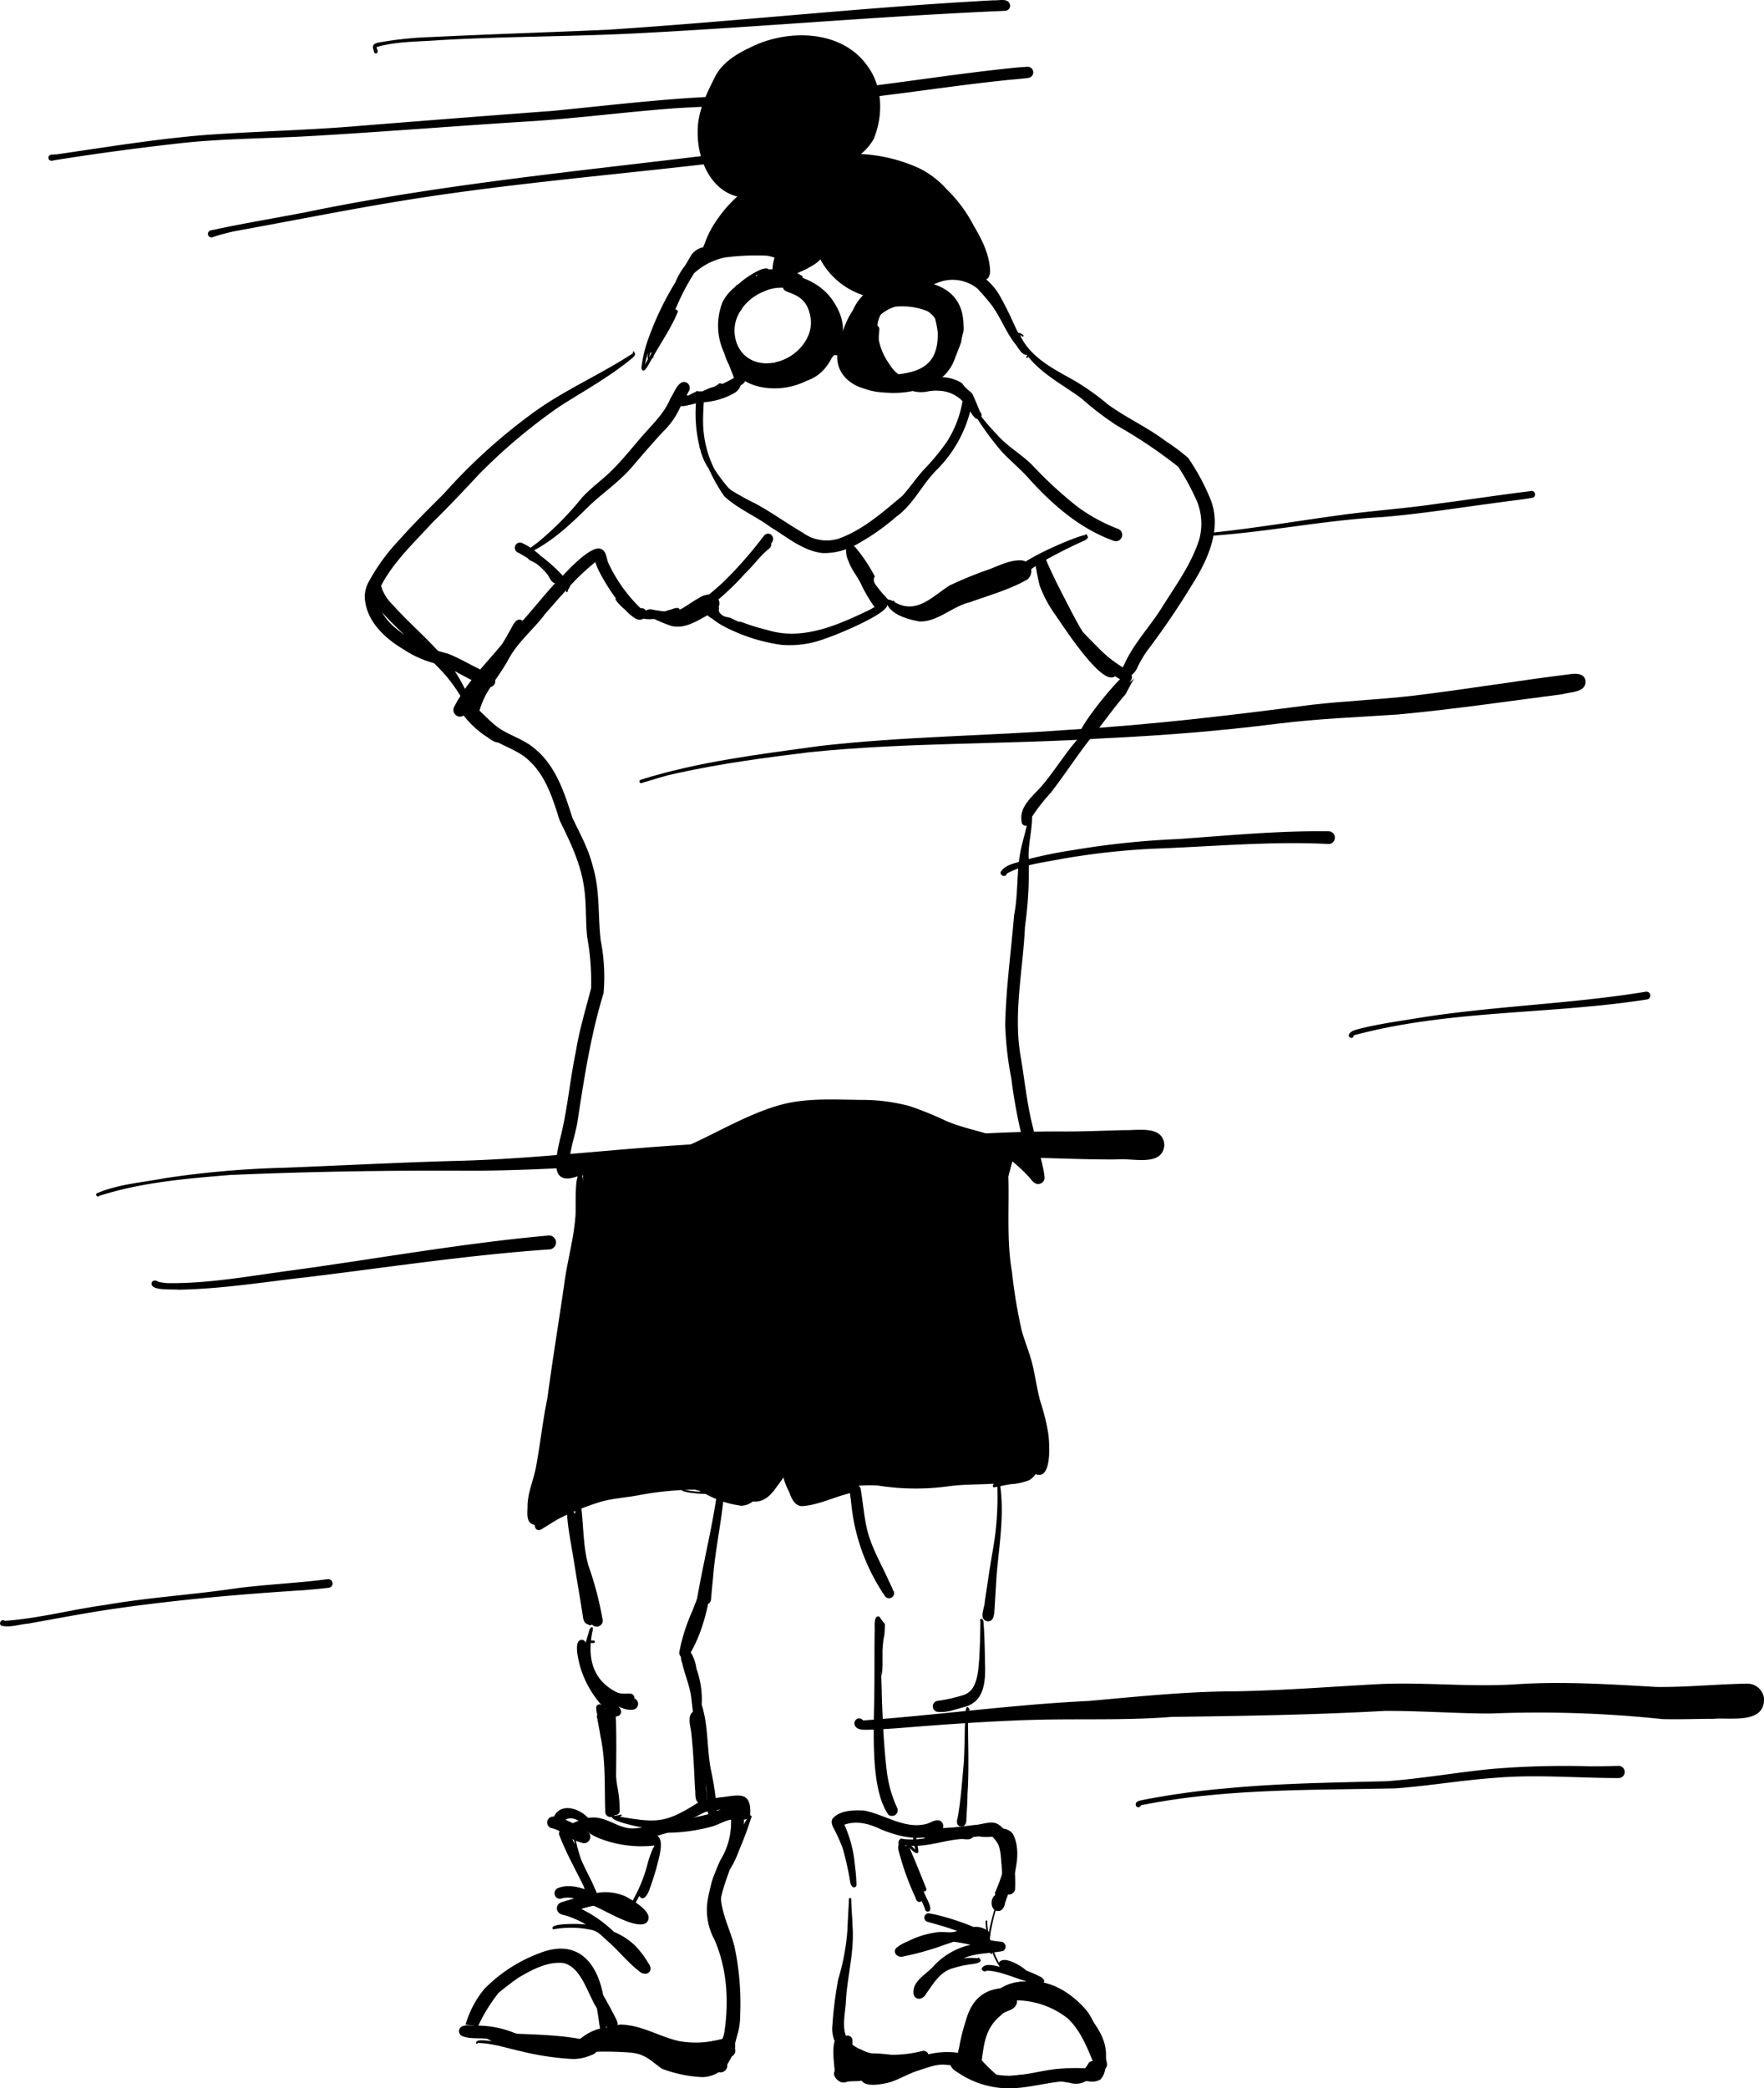 <svg xmlns="http://www.w3.org/2000/svg" viewBox="0 0 347.61 411.5"><g id="Layer_2" data-name="Layer 2"><g id="Layer_group" data-name="Layer group"><g id="Vector_layer" data-name="Vector layer"><path d="M196.93,290.24h0Z"/><path d="M197,290.23Z"/><path d="M197,290.23h0Z"/><path d="M125,334.49c.14,1.64-3.14,1.28-4.12.91.52.62,1.58,1.06,1.52,2a1,1,0,0,1-1.11.81.83.83,0,0,1-.21-.06h0a11.28,11.28,0,0,1-1.81-1.39,19.88,19.88,0,0,1-5-8.54c-.27-1.08-1.41-5.35.55-5.09a.79.79,0,0,1,.59.74c0-1.05.91-.5,1.59-.62a.23.23,0,0,1,.23.25c-.07.47-.88.13-1.23.23-.16,4.25,2.21,10,7.13,10C123.85,333.72,124.86,333.5,125,334.49Z"/><path d="M139.15,352.67a5.18,5.18,0,0,1,.06,1.89,1,1,0,0,1-1.26.81,1.17,1.17,0,0,1-.37-.19c-.74-.56-.48-1.86-.62-2.71-.11-2.22-.21-4.44-.36-6.66-.1-1.45-.22-2.87-.37-4.32s-1-3.63.68-4.41c0-.71.44-.71.49,0a1.05,1.05,0,0,1,.82.88c.37,2.89.51,5.81.68,8.72C139,348.67,139.07,350.67,139.15,352.67Z"/><path d="M119.28,357.18c-.2-5,.13-10-.94-15-.23-1.38-.48-2.71-.75-4.05.7-1.47,1.43,3.53,1.58,3.94a39.52,39.52,0,0,1,.07-5.22,1,1,0,0,1,1-.74c1.41.1,1,2,1.14,2.94.15,5.09,0,10.18,0,15.28-.17,1.1.54,3.22-.79,3.68A1.06,1.06,0,0,1,119.28,357.18Z"/><path d="M114.93,363.18a12,12,0,0,1-3.76-1.68,5,5,0,0,0-2.35-1.23,1.16,1.16,0,0,1,.33-2.3c1.5-3.1,5.74-1.41,7.23.87.37.59,1.09,1.32.82,2.07-.54.64-1.37-.87-1.83-1.16-1-.85-2.61-2-3.94-1.17v0a23.73,23.73,0,0,1,4.64,2.61A1.24,1.24,0,0,1,114.93,363.18Z"/><path d="M129.33,360.47c-.8.11-9.68-1.51-8.67-2.64a.27.27,0,0,1,.27-.08,4.54,4.54,0,0,0,1.28-.15.16.16,0,0,1,.29.09c0,.22-.29.24-.46.27,7.26,1.21,9,1.37,15.33-2.64,1.31-.9,2.94-.92,4.46-1.14,3.49-.34,6.27-1.54,6,3.38a1.15,1.15,0,0,1-2.24.15c-.11-.48-.17-1-.28-1.46a49.3,49.3,0,0,0-6.3.79C135.89,358.42,132.92,360.8,129.33,360.47Z"/><path d="M135.93,405c-3.17-.08-6.09-1.41-9-2.53a21.59,21.59,0,0,0-3.64-.93c-1,0-2.45-.52-2.13-1.75a1.16,1.16,0,0,1,1.27-.85c4.09.11,7.61,2.44,11.53,3.28a19.34,19.34,0,0,0,8.39-.46c1.07-2.49,1.06-5.22,1-7.88a42.39,42.39,0,0,0-1.28-10.77c-1.89-5.52-3.81-10.47-.11-15.78a34.08,34.08,0,0,0,3.19-4.82c.33-.49,2.54-6.06,2.95-4.55,0,.08,0,.24-.1.28a60.23,60.23,0,0,1-3.07,7.89c-1.52,2.38-3,5-2.88,7.91.27,3.27,1.82,6.23,2.65,9.37A53.7,53.7,0,0,1,145.86,397a13.5,13.5,0,0,1-1.57,6.43c-.89,1-2.36,1.09-3.59,1.31A36.24,36.24,0,0,1,135.93,405Z"/><path d="M118.8,400.17c-.63-.1-.61-.88-.71-1.38-.13-1-.29-2.07-.48-3.1-1.82-2.79-3-8-6.55-8.88-3.16-.36-6.25,1.33-8.89,2.88-1.35.95-2.66,1.94-3.92,3a31.79,31.79,0,0,0-4.18,6.87l-.56-.38-1.77-.24a19.7,19.7,0,0,1,3.68-7,29.67,29.67,0,0,1,10.85-7.06c7.17-2.86,11.26,1.35,12.58,8.21.84,1.52,1.68,3,2.47,4.58.38.69.74,1.73-.13,2.22a1.29,1.29,0,0,1-1.77-.73c0,.07,0,.13,0,.2a.17.17,0,0,1,0,.25C119.37,399.91,119.13,400.23,118.8,400.17Z"/><path d="M112.41,405.69a54.07,54.07,0,0,1-9.86-1.53c-2.77-.6-5.55-1.57-8.4-1.6,0,.25-.4.18-.33-.06,0-.81,2.54-.32,3.11-.31a6.09,6.09,0,0,1-1.2-.66,1,1,0,0,1,.37-1.82,2.58,2.58,0,0,1,1.46.26,16.29,16.29,0,0,0,4.2.77c5,.19,10.15.34,15,1.54a1.36,1.36,0,0,1,.93,1.77,1.9,1.9,0,0,1-1.21.91,8.51,8.51,0,0,1-4.24.72Zm0-1.81a64.94,64.94,0,0,0-9.26-.65c1.59.27,3.18.51,4.7.62A38.54,38.54,0,0,0,112.36,403.88Z"/><path d="M168,371.81a1.82,1.82,0,0,1-.48-1.1,62.94,62.94,0,0,0-1.42-6.4,31.2,31.2,0,0,0-1.47-3.38c-.37-.8-1.09-1.71-.55-2.6,1.47-1.65,4.13-1.67,6.19-1.57,4.08.77,8,3.74,12.28,2.64.86-.23,1.72-.95,2.62-.66a1.15,1.15,0,0,1,.61,1.5,1.31,1.31,0,0,1-.71.66,19.87,19.87,0,0,1-2.08,1c-3.14.69-6.43-.24-9.35-1.41-2.26-1.1-4.78-1.82-7.25-.94a24.15,24.15,0,0,1,1.93,6.7c.19,1.7.43,3.4.45,5.11A.49.49,0,0,1,168,371.81Z"/><path d="M196.36,376.51c-1.18-.28-1.24-2.41-.33-3a33.34,33.34,0,0,0,2-5.95c.19-1.43,1-5.8-1.33-5.59-.64-.21-4.84.47-4-.78.41-.31,1-.22,1.38-.62a.16.16,0,0,1,.25.14c1.71-.28,4-1,5.25.63,1.65,3.1.66,7.17-.32,10.28-.4,1.15-.86,2.24-1.21,3.39C197.93,375.88,197.35,376.78,196.36,376.51Z"/><path d="M173.56,407.33c-4.29-.14-9.65-2.78-9.57-7.67a79.87,79.87,0,0,1,1.18-9.63,44.46,44.46,0,0,0,1.83-9.88c.06-2,.23-3.95.28-5.93,0-.3.48-.3.47,0,0,1.72.21,3.44.24,5.17.44,5.25-1.14,10.33-1.33,15.55-.39,3.8-1.24,7.28,3.12,8.95,1.79,1,3.91,1,5.91,1a24.14,24.14,0,0,0,6.09-.76,1,1,0,0,1,.41,2,27.27,27.27,0,0,0-2.6.86C177.66,407.63,175.56,407.29,173.56,407.33Z"/><path d="M215.87,407.42c-1.43-3.41-2.73-7.14-5.49-9.72a16.62,16.62,0,0,0-11.67-3.48,29.61,29.61,0,0,0-6.21,11.24c.17.25-.17.64-.44.47-1.11-1.89,3.2-9.64,4.52-11.46-2.56.37-3.42,3.09-4.07,5.24s-1,4.17-1.41,6.23a1.23,1.23,0,0,1-2,.12c-.76-.89-.12-2.13,0-3.15a41.37,41.37,0,0,1,1.23-4.78c1.23-4.36,3.79-6.45,8.36-6.43.75-1.09,2-1.21,3.25-1.23,4.82-.62,9.28,2.23,12.27,5.8,2,2.72,2.55,6.12,3.58,9.26a3,3,0,0,1,.36,1.42A1.26,1.26,0,0,1,215.87,407.42Z"/><path d="M210.74,410.4a54.19,54.19,0,0,0-12.4-.62c-1,0-2.06.2-3.1.21a.51.51,0,0,1-.5-.3,1.25,1.25,0,0,1,0-.43.16.16,0,0,1,.31,0c-.25.72,1,.16,1.39.19,1.84-.29,3.76-.56,5.6-.68,2.33-.18,4.61-.22,6.93-.19,2.59,0,4.14.59,5.57-2.11a1,1,0,0,1,1.72.86C215.33,409.63,213.23,411.15,210.74,410.4Z"/><path d="M180.08,393.16c-.61-2.67,2.42-4.07,3.89-5.74a14,14,0,0,1,7.28-4.2,31.43,31.43,0,0,0-3.33-.61l-2.09.71a54.34,54.34,0,0,1-7.89,2.2c-1,.29-2.07-.68-1.38-1.63a7.32,7.32,0,0,1,2.18-1.28,17.52,17.52,0,0,1,6.1-1.88c1.27-.16,2.56.29,3.76-.25-1.93-.71-3.93-1.26-5.91-1.82A.86.86,0,0,1,183,377l1.53.3a50.12,50.12,0,0,1,7.35,2.41c1.31-.27,4.37.92,2.81,2.49a15.45,15.45,0,0,0,2.7.41,1,1,0,0,1,.28,1.83c-2.57.48-5.41.38-7.77,1.42a14.86,14.86,0,0,1,2.75,0,.19.19,0,0,1,.35,0s0,.09.08.1c.7.83-1.17,1-1.68,1.09a18.19,18.19,0,0,0-3.53.76c-2.61.64-3.95,3.08-5.42,5.12C182,393.84,180.65,394.33,180.08,393.16Z"/><path d="M126,388.46c-2.14-1.65-3.85-3.78-5.84-5.6-1.22-1-2.16-2.35-3.72-2.61a19.37,19.37,0,0,0-7.43-.08c-1.26-1.32,5.82-1.1,6.47-.94a18.38,18.38,0,0,0-3.56-1.64c-.6-.25-1.34-.22-1.81-.7a1.22,1.22,0,0,1,.38-2c.87-.31,1.77-.53,2.65-.82a5.88,5.88,0,0,0-1.91-.12c-.44.07-.88.32-1.33.11a1.11,1.11,0,0,1,0-2c2.44-1,5.11.05,7.39,1a9.93,9.93,0,0,1,5.9.58c1.43.78,6.16,3.38,4.13,5.28-2.07,1.33-8.09-2.52-10.35-3.4l-.37.07c-.69.16-1.38.34-2.06.55a25.46,25.46,0,0,1,6.45,4.53,13.65,13.65,0,0,1,4.14,2.68,18.36,18.36,0,0,1,2.66,3.53,1.74,1.74,0,0,1,.41,1.14C128,389.17,126.67,389.09,126,388.46Z"/><path d="M194.09,327.41c.15,3.66.07,8-4.27,9-1.69.45-3.47,1.18-5.24.87a1.1,1.1,0,0,1,.14-2.13,30.24,30.24,0,0,0,5-1.11,3.42,3.42,0,0,0,1.93-1.38c1.07-1.69,1.14-3.81,1.31-5.72.14-2.53.23-5.06.23-7.59-.17-.1,0-.37.13-.35.65-.09.45,1.26.57,1.68C194,322.94,194.08,325.18,194.09,327.41Z"/><path d="M187.07,336.15c-.28-.1-1.21-.36-1-.76a.18.18,0,0,1,.26,0,1.94,1.94,0,0,0,.61.34l.26.07A.2.2,0,0,1,187.07,336.15Z"/><path d="M175.08,357.59c-3.32-4.65-2.91-14.77-2.86-20.46.15-5.15.07-10.29.13-15.43.08-1-.16-2.07.26-2.95a.58.58,0,0,1,.67-.21,8.3,8.3,0,0,0,.5.71l.08.11v0c.17.23.35.45.53.67,0,.58-.05,1.15-.08,1.72s-.14.83-.2,1.25c-.1.71-.16,1.42-.21,2.13,0,.35,0,.69,0,1s0,.92,0,1.37v-.09c0,.15,0,.29,0,.44,0,.81-.08,1.63-.11,2.44-.06-.35-.12-.7-.17-1.06.05,1.35.1,2.69.14,4v.11l0,.61c.18,5.07.4,10.15,1,15.16a24.42,24.42,0,0,0,2,7.06,1.11,1.11,0,0,1-1,1.65A1,1,0,0,1,175.08,357.59Z"/><path d="M189.35,359.92c-.88-.17-.87-1-.65-1.65.64-3.52.87-7.11,1.2-10.67.18-2.73.17-5.46.26-8.2,0-.49,0-4.33.86-2.59a.23.23,0,0,1-.25.32c-.07,5.49.25,11-.12,16.46,0,1.61-.14,3.23-.22,4.83C190.46,359.13,190.23,360,189.35,359.92Z"/><path d="M140.52,76.12h0Z"/><path d="M140.52,76.13Z"/><path d="M161.47,292.69l0,0Z"/><path d="M161.47,292.69l0,0Z"/><path d="M154,278.42h0v0Z"/><path d="M154,278.19s0,0,0,.06S154,278.21,154,278.19Z"/><path d="M115.92,320.09c-.82-.16-1-1-1.08-1.73-.16-1-.32-2.06-.49-3.09-.45-2.66-.88-5.32-1.32-8-.44-2.87-1.07-5.73-1.27-8.63a.82.82,0,0,1,1.61-.22c0-.6,0-1.22,0-1.82a52.57,52.57,0,0,1-5.8,3.39,3.71,3.71,0,0,1-2.41.43c-1.58-.44-1.2-2.35-1.21-3.61,0-2.7,1.32-5.48,1.73-8.06.81-4.43,1.28-8.9,2.2-13.32,1-7.55,2.26-15.09,3.34-22.64.58-4.32,1.81-8.55,2.15-12.9.19-1-.17-6.33.48-8.12-5.72,2.1-4.28-3.74-3.51-7.25,1.48-5.68,1.93-11.58,3.14-17.33.67-4.23,1.94-8.32,3-12.46a48,48,0,0,0-.76-10c-.35-3.14-.15-6.32-.57-9.46-.61-4.91-2.7-9.2-4.85-13.57-1.33-4.18-2.64-8.59-5.89-11.68-1.73-1.75-4.08-2.58-6.22-3.7-1-.06-1.86-.92-2.72-1.43A19.11,19.11,0,0,1,91.37,141a2.27,2.27,0,0,1-.65.22,1.33,1.33,0,0,1-1.25-1.89,25.14,25.14,0,0,1,1.27-2.2,35.18,35.18,0,0,0-2.87-4c-.75-.84-1.53-1.65-2.33-2.45a20.35,20.35,0,0,1-6-2.71c-3.78-2.24-7.45-5.66-7.66-10.33a6.37,6.37,0,0,1,1-3.38,37.6,37.6,0,0,1,5.49-7.54c2.89-3.27,6-6.35,9.08-9.42a111,111,0,0,1,17-15.52c6.31-4.75,13.72-7.86,20.3-12.18h0c0-.07-.07-.11-.07-.19a.16.16,0,0,1,.31-.05,1,1,0,0,1,.08.23c.24.31-.23.75-.44.94-4.44,3.69-9.52,6.47-14.36,9.56A110.94,110.94,0,0,0,94.47,93.37c-3,3.22-6.07,6.49-9.24,9.58-3.59,3.94-7.66,7.71-10.14,12.48a3.79,3.79,0,0,1,.21.65,8.55,8.55,0,0,0,2,3c2.85,3.2,6.1,6,9,9.17q.9.28,1.83.51c2.27.84,4.33,2.12,6.51,3.16,1.39-1.64,2.84-3.23,4.19-4.86.69-1,1.27-2.16,1.88-3.19.47-.85,1.06-2.32,2.26-1.56,1.08-1.1,3.64-4.3,6.42-7.4h0c-.81-.13-1-1-1.44-1.62a12.09,12.09,0,0,0-2.28-2.24c-.31-.18-.62-.34-.94-.5A1.71,1.71,0,0,1,104,110c-.67-.43-1.37-.82-2.06-1.19h0a1,1,0,0,1,1.06-1.75,11.8,11.8,0,0,1,1.55.87c.5-.37,1-.72,1.49-1.11a60.69,60.69,0,0,0,8.58-8.68c1.87-2.09,4.22-3.67,6.18-5.68,2.13-2.15,4-4.54,6-6.81s4.19-4.35,5.33-7.19c.72-1,1.57-3.76,3.14-3.08a1.18,1.18,0,0,1,.54,1.57l-.5.91a.56.56,0,0,0,.3.08l.07,0a10.06,10.06,0,0,1,1.54-.77V77a1.15,1.15,0,0,0,.47.11h.22l.09,0,.08,0,.08,0,.17,0,.08,0h0l.62-.28c.35-.16.71-.31,1.07-.44l.34-.11h0a0,0,0,0,1,0,0h.06a2.24,2.24,0,0,0,.36-.14,3.23,3.23,0,0,0,.44-.27,1,1,0,0,0,.37-.3,1.14,1.14,0,0,1,.68.07,22.81,22.81,0,0,0,2.2-1.13l.08,0c-.28-.92-.68-1.79-1-2.68a.89.89,0,0,1,0-.66,12.6,12.6,0,0,1-1.23-11.68,9.23,9.23,0,0,1,2.51-3,.74.74,0,0,1,.49-.41l.82-.7c.84-.68,4.37-3.17,5.26-2.31.25,0,.49,0,.74,0a9.56,9.56,0,0,1,.39-2.25l0-.07a11.72,11.72,0,0,0-1.5-.37,47.87,47.87,0,0,0-8.23.35,12.9,12.9,0,0,0-6.11,3.12A46.11,46.11,0,0,0,133.08,61a.41.41,0,0,1,.48.47c-1.25,3.08-3.2,5.86-4.82,8.76a.16.16,0,0,1,0,.25l-.16.07c-.38.4-1.43,3-2,2.39a.87.87,0,0,1-.16-.69,25.5,25.5,0,0,1,1.5-5.94,59.56,59.56,0,0,1,5.19-10.72A13.51,13.51,0,0,1,135,52.33c.44-.73.88-1.47,1.31-2.21a4,4,0,0,1,2.3-1.42,1.31,1.31,0,0,1,.18-.5,18.78,18.78,0,0,1,2.58-5,25.35,25.35,0,0,1,3.92-4.48c-5.52-1.36-8-7.82-7.8-13.12.05-3.7,1.72-7.08,3.34-10.32,1.35-2.79,4.15-4.59,6.85-5.84,7.24-3.76,18-3.7,23.13,3.39C174,17,174.1,22.7,172.15,27.44a11.19,11.19,0,0,1-2.49,2.91A31.61,31.61,0,0,1,181,33.09a17.93,17.93,0,0,1,5.48,4.12,28.28,28.28,0,0,1,5.41,7.28c1.62,2.73,3.15,5.74,3.22,9,0,.56-.26,1.4-.78,1.56a12.17,12.17,0,0,1,3,3.81c.11.17.4.7.76,1.42v0c.81,1.53,1.5,3.13,2.24,4.71l.35.65a.2.2,0,0,1,.23-.05,2.56,2.56,0,0,1,.72.45c.17.11,0,.38-.17.26A5.76,5.76,0,0,0,201,66c2,4.42,6.58,6.68,10.62,8.94a49,49,0,0,1,6.71,4.76c3.69,2.68,7.66,4.42,11.27,7.14a41.85,41.85,0,0,1,4.54,3.39,43.85,43.85,0,0,1,4.41,8.18c2.27,5.79-.52,11.87-3.62,16.77a154.61,154.61,0,0,1-8.95,13.16,22.66,22.66,0,0,0-1.82,3.12A3.6,3.6,0,0,1,223,133a.33.33,0,0,1,0,.14.77.77,0,0,1,0,.58,3.79,3.79,0,0,1-.39.78c.3-.26.58-.55.89-.81-.21.36-.42.72-.62,1.08l-.72,1.34c-.11.21-.21.42-.32.64-1.88,2.15-3.57,4.49-5.29,6.73-3.47,4.07-6.25,8.54-9.5,12.75a35.26,35.26,0,0,0-3.67,4.69c0,2.59-.69,5.11-.69,7.68a79.48,79.48,0,0,1-.71,14c-.37,8.31-2.24,16.67-.95,25,.84,4.74,1.27,9.56,2.44,14.23.66,2.8,1.49,5.54,2.08,8.35a12.89,12.89,0,0,1,.3,1.93,1.27,1.27,0,0,1-1.66,1.13c-.64-.23-1-.86-1.44-1.33a31.21,31.21,0,0,0-2.47-2.41l-.78-.65c-.06.24-.13.48-.2.7-.2.76-.4,1.52-.59,2.28.19,6.28-.37,12.6.71,18.82a102.45,102.45,0,0,0,1.92,11.56c.65,2.29,1.59,4.46,2.14,6.78s.88,4.8,1.53,7.16a41.91,41.91,0,0,1,1.6,6.59c.2,1.81.67,8.62-2.3,7.82a1.39,1.39,0,0,1-.21-.11,3.93,3.93,0,0,1-1.29,1.21,11,11,0,0,1-3.4.77c-.8.09-1.55.26-2.3.41.8,5.79-.21,11.65-.71,17.43-.14,2.15-.27,4.32-.39,6.47-.1,1,0,2.86-1.46,2.72-1.82-.41-.46-2.67-.49-3.91.53-3.41,1-6.83,1.61-10.23a60.26,60.26,0,0,0,.86-12.36l-.73.13c-.25-.24-.17-.48.06-.72h-.21c-2.9.18-5.82.09-8.71.49a47.47,47.47,0,0,1-13.93-.14,23.56,23.56,0,0,0-3.85.05h0a.9.9,0,0,1,.43.57c.55,3.06.69,6.21,1.6,9.21.59,1.93,1.49,3.76,2.25,5.64a33.34,33.34,0,0,0,2.71,5.45,1,1,0,0,1-1.73.92,39.42,39.42,0,0,1-6.15-14.69,42,42,0,0,1-.61-4.6c0-.36-.06-.74-.07-1.1-.48.17-1,.28-1.41.41-2.67.81-5.3,2-8.1,2.2h0c-1.24,0-2-1.13-2.54-2.73a13.83,13.83,0,0,1-1.41-4c-.81,2.06-2.39,4.33-4.72,4.58a4.05,4.05,0,0,1-3.2,2.07,2.92,2.92,0,0,1-.7-.09,17,17,0,0,1-3-.72c-.53,5-1.63,10-2,15.05-.14,1.3-.26,2.6-.37,3.9,0,.56-.23,1.27-.91,1.2a1,1,0,0,1-1.13.87,1,1,0,0,1-.85-1.12c.16-1.17.4-2.33.61-3.48.34-1.82.7-3.56,1.07-5.35,0,0,0,0,0-.06.81-3.84,1.6-7.67,2.2-11.53a20.33,20.33,0,0,1-2.1-1c-1.74,0-6.64-.53-3.79-1.12-5.26-.79-10.35,1.5-15.49,2a1.52,1.52,0,0,1-1.22-.4,2.8,2.8,0,0,1-.35.25,1.12,1.12,0,0,1-.6.59c-1.26.36-2.64.26-3.86.83,0,.84.09,1.67.11,2.51-.07,2.62.66,5.17,1,7.75.67,3.25,1,6.63,1.65,9.86.14.64.26,1.24.41,1.87a1,1,0,0,1,.23,1,1,1,0,0,1-1,.74A.82.82,0,0,1,115.92,320.09Zm19.53-26.64-.41.1a11.06,11.06,0,0,0,2.73.36l.38-.08c-.74-.19-1.48-.37-2.23-.52ZM114.9,233a9.59,9.59,0,0,1,0-1.42.3.3,0,0,1-.18.05C114.81,232,114.86,232.49,114.9,233Zm-7.69-111.74c-2.34,3-5.35,5.45-7.09,8.81A43.92,43.92,0,0,1,97.59,134a1.21,1.21,0,0,1-.91,1.38,16.24,16.24,0,0,0-2.2,4.65c1.14,1.06,2.22,2.2,3.45,3.16,2.26,1.68,5.1,2.37,7.27,4.19,4.3,3.41,6,8.76,7.6,13.77,1.47,3.1,3.18,6.12,4,9.5,1.46,4.75,1,9.75,1.57,14.63a37.08,37.08,0,0,1,.57,10.4c-2.56,8.37-3.87,17-5.19,25.67-.52,2.78-1.6,5.51-1.54,8.37A37.89,37.89,0,0,1,122.3,228c4-.64,8-.87,11.92-1.66,6.39-2.7,12.36-6.49,19.05-8.48,5.3-1.57,10.88-1.19,16.34-1.13a36,36,0,0,1,9.69,1.24,69.7,69.7,0,0,1,7.36,3c6,2.46,10.9,2.06,15.82,7.14a101.32,101.32,0,0,1-3.17-15.47,67.45,67.45,0,0,1-1.23-10.69c.15-7.24,1.16-14.43,1.76-21.65.89-4.5.39-9.16,1.49-13.61.32-1.33.7-2.65,1-4a.86.86,0,0,1-.29,0,.75.75,0,0,1-.71-.7c-.63-3.33,2.66-5.38,4.46-7.73,2.31-2.83,4.19-5.89,6.6-8.64-.32-1.58,5.42-8.88,8.32-11.78-.33-.19-.65-.39-1-.6-2.55,2.23-10.57-10.47-12.07-12.54a24.73,24.73,0,0,1-2.76-5.3c-.32-1.27-.58-2.56-.78-3.86a20.84,20.84,0,0,0-1.79,1.29,1.28,1.28,0,0,0-.43-.5,1.52,1.52,0,0,0-1.39-.13,6.66,6.66,0,0,0-.73.31l-.09,0c2.74-2.88,12.87-7,14.21-7.09,0-.26.38-.18.31.07.59.54-.39,1-.83,1.17-1.59.72-3.15,1.48-4.7,2.28-.84.44-1.68.88-2.51,1.34a.64.64,0,0,1,0,.07c1.49,3.53,3.31,6.91,5.06,10.32.7,1.31,1.39,2.64,2.2,3.89,1,1.06,2.06,2.13,3.08,3.14a23.24,23.24,0,0,0,4.77,3.8c.15-.35.36-.69.48-1,1.81-3.81,4.74-6.92,7-10.44,2.74-4.42,5.95-8.7,7.56-13.7a11.82,11.82,0,0,0-.35-7.39,47.08,47.08,0,0,0-3.77-7,96.17,96.17,0,0,0-12-8.07,58,58,0,0,1-7.09-5.41c-3.5-2.58-7.74-4.75-10.46-8.19a.52.52,0,0,1-.25.24.16.16,0,0,1-.14-.24,2.68,2.68,0,0,0,.18-.28l-.08-.1c-1,.12-1.77-1.59-2.34-2.22-1.89-2.44-2.91-5.4-4.74-7.77-.83-1.06-1.72-2.08-2.64-3.06a7.79,7.79,0,0,0-8-1.09L184,56c3.5,1.15,5.82,3.59,5.87,8.09a6.85,6.85,0,0,1,0,1.2q-.13.45-.24.9-.14.63-.24,1.26c-.36,1.08-.84,2.14-1.23,3.21a8.59,8.59,0,0,1-2.47,3.66,8.11,8.11,0,0,1,3,.7,8.51,8.51,0,0,1,.89.5.83.83,0,0,1,.08.12,6.42,6.42,0,0,0,.63.75c.21.21.44.4.67.6s.43.4.67.59l0,.06,0,0c.06.16.13.31.2.47l.22.48s0,0,0,0a0,0,0,0,0,0,0c.15.32.29.65.44,1s.32.81.49,1.22a3.4,3.4,0,0,0,.42.71,1.36,1.36,0,0,1,0,.6,44,44,0,0,0,3.11,3.56c2,2.29,4.72,3.79,6.87,5.93a80.52,80.52,0,0,0,8.94,8.24,33.76,33.76,0,0,0,8.07,4.39,1.25,1.25,0,0,1-1,2.3c-6.48-2.34-11.81-6.93-16.37-11.94-1.71-2-3.81-3.68-5.63-5.62a60.39,60.39,0,0,1-4.79-6.44l-.31-.06a5,5,0,0,1-1.1-1.44,25.08,25.08,0,0,1-6.6,11.54c-2.93,2.92-4.62,6.86-8,9.26a45.06,45.06,0,0,1-8.34,5.74,1.89,1.89,0,0,1,.41.39,31.33,31.33,0,0,1,3.62,5.41l.11.21a1.2,1.2,0,0,0-.19.85,2.22,2.22,0,0,0,.52,1c.2.28.42.55.63.82.38.47.76.92,1.18,1.35h0l.05.06s0,0,0,0a5.66,5.66,0,0,0,2.79,1.88,8.5,8.5,0,0,0,1,.16,1.36,1.36,0,0,0,.73.22h0a.85.85,0,0,0,.23,0,2.33,2.33,0,0,1-1.88.27,10.51,10.51,0,0,1-2.6-1.13c.38,1.86-10.84,6.37-12,6.67a19.6,19.6,0,0,1-8.92,1.32,34.65,34.65,0,0,1-11.55-3.78,14.79,14.79,0,0,1-2-1.35,4.18,4.18,0,0,1-1.21-.94c-.61,0-1.23,0-1.85,0H137a.13.13,0,0,1-.15.09,4.49,4.49,0,0,1-1.52-.16c-.61,0-1.23-.1-1.84-.16-2,.6-4,1.43-6.16,1.22l-.52-.09a1.07,1.07,0,0,1-.36.16c-.8.33-2-.54-3.29-1.93a10.3,10.3,0,0,1-1.39-1.33c-.16-.25-.58-.61-.44-.92-2-2.73-3.79-6-4-7.12a43.94,43.94,0,0,0-5,4.69.94.94,0,0,1-.23.5,1.77,1.77,0,0,0-.24.61.16.16,0,0,1-.31,0,.82.82,0,0,1,.07-.31C110.09,117.89,108.67,119.57,107.21,121.21Zm-17.59,11a30.3,30.3,0,0,1,2,3.49c.42-.59.86-1.17,1.31-1.75-1.14-.57-2.25-1.2-3.38-1.78Zm-11.28-8.17c.44.34.88.68,1.33,1-1.51-1.44-3-2.9-4.41-4.46A11.78,11.78,0,0,0,78.34,124.08Zm73,.08c6.86,2.12,13.9-1.06,20-4,.35-.19.7-.37,1-.57a16.28,16.28,0,0,1-1.14-1.7,26.22,26.22,0,0,1-1.49-2.74c-.72-1.57-1.92-2.87-2.48-4.53a4.85,4.85,0,0,1-.5-2.41,12.53,12.53,0,0,1-4.62.76c-3.88-.41-7-3.16-10.23-5.09-2.94-2.19-6.46-3.6-9.15-6.1A31.92,31.92,0,0,1,140,93.07c-.14-.26-.27-.53-.39-.79A11.43,11.43,0,0,1,138,88.6a1.54,1.54,0,0,0-.08-.19c0-.12-.15-.3-.08-.44a27.34,27.34,0,0,1-.7-8.47l-.41.08a21,21,0,0,1-2.15.46.86.86,0,0,1-.38-.07c-.22.41-.43.82-.63,1.24A14.91,14.91,0,0,1,130.72,85c-2.1,2.26-4.1,4.59-6.11,6.93-2.47,2.93-5.67,5.07-8.43,7.68-3.32,3.28-6.79,6.62-10.93,8.83.41.3.8.63,1.18,1a32.82,32.82,0,0,1,4.47,4c3-3.23,6.07-5.89,7.51-5.27,1.11.37,1.08,1.91,1.47,2.77a30.15,30.15,0,0,0,6.35,8.91,1,1,0,0,1,1.18,1.14,10.55,10.55,0,0,0,4-.64.82.82,0,0,1,.37-.13h0c.63-.1,1.27-.55,1.89-.39a.53.53,0,0,1,.3.34c.77,0,1.5.07,1.84.06l.34-.28c2.16-1.62,4.24-3.29,6.23-5.11a80.86,80.86,0,0,0,8.13-9.23c1.06-1.24,2.54.31,1.46,1.47a1.06,1.06,0,0,1-.47,1.07c-1.75,1.42-3.05,3.31-4.68,4.85a52.94,52.94,0,0,1-5.65,5.46c-.24.21-.55.49-.87.72a.91.91,0,0,1,.4.21,5.32,5.32,0,0,1,.67.35l.38-.06a.76.76,0,0,0-.06.18,1.08,1.08,0,0,0,0,.59.77.77,0,0,0,.12.28h0a2.23,2.23,0,0,0,1.58.88l.62.16a5.52,5.52,0,0,0,.54.28l.63.3a1.47,1.47,0,0,0,.65.18.58.58,0,0,0,.19,0A42,42,0,0,0,151.3,124.16Zm-14.52-4.1c.72,0,1.45-.08,2.17-.15a1.13,1.13,0,0,1,.32-.56,1,1,0,0,1-.48-.63C138.13,119.19,137.46,119.62,136.78,120.06Zm10-44.91a1.9,1.9,0,0,1-.86.75,2.79,2.79,0,0,1-1.27,1.55,14.25,14.25,0,0,1-6,1.8c-.09,1.25-.14,2.5-.14,3.75a21.13,21.13,0,0,0,2.24,9.45A36.08,36.08,0,0,0,143.43,96a8.22,8.22,0,0,0,.61.57,53.65,53.65,0,0,0,4.81,2.65c3.22,1.74,6.19,3.91,9.35,5.75a8,8,0,0,0,7.08,1.16c4.75-1.69,8.75-5.26,12.54-8.43,1.44-1.6,2.64-3.38,4.08-5a47.83,47.83,0,0,0,4.57-5.47,21.35,21.35,0,0,0,3.2-8.19A6.8,6.8,0,0,0,185.11,77a8.48,8.48,0,0,0-2.17.11,6.37,6.37,0,0,1-3.1-.06,18.65,18.65,0,0,1-4.32.37c-2.47-.11-5.42-.26-7.12-2.3a11.12,11.12,0,0,1-1.52-5.15,17.48,17.48,0,0,1-2.51,0,15.86,15.86,0,0,1-5.93,4.26,12.33,12.33,0,0,1-9.27.68,9.58,9.58,0,0,1-2.32-1A3.2,3.2,0,0,1,146.78,75.15Zm-11.7,3.12a.71.71,0,0,1,.14-.1l-.07,0Zm38.79-19.68a1.73,1.73,0,0,1-.46.12,6.8,6.8,0,0,0-3,3.54,14.51,14.51,0,0,0-.87,3.55,1.08,1.08,0,0,1,.55.42.82.82,0,0,1-.57,1.26c.54.82.41,1.38-.1,1.76,0,.17,0,.34,0,.51a4.89,4.89,0,0,0,4.77,5,15.3,15.3,0,0,0,5.52-.38,2.56,2.56,0,0,1,.11-.24,1.15,1.15,0,0,1,1.48-.37,7.64,7.64,0,0,0,2.31-1.75c2.51-2.49,3.19-4.52,2.62-8-.29-2.31-1.23-4.82-3.63-5.64a11.13,11.13,0,0,0-8.28-.13h0A1.1,1.1,0,0,1,173.87,58.59ZM127.6,69.8c-.2.67-.37,1.35-.51,2l.6-1.06a1.56,1.56,0,0,1,.16-1.35Zm23-12.39c-3.12,1.21-5.81,4.18-5.86,7.64,0,3.77,2.54,6.57,6.39,6.54a18.57,18.57,0,0,0,8.47-2.47,4.87,4.87,0,0,0,.74-.62,2,2,0,0,1-.46-.82c-.22-1.19.89-1.57,1.89-1.72a7.46,7.46,0,0,0,.25-2.44c-.36-2.49-2.16-4.46-4-6.09a12.35,12.35,0,0,0-4.05-.74A7.92,7.92,0,0,0,150.6,57.41Zm-22.7,13,.51-.89a.61.61,0,0,1-.16-.12A3.37,3.37,0,0,0,127.9,70.41ZM161.65,51.1l-.58.59a17.51,17.51,0,0,1-3.68,2l-.27.16a10.57,10.57,0,0,1,1,.56,1.19,1.19,0,0,0,.17.45,2.25,2.25,0,0,0,.88.67c.23.12.45.24.69.35a3.05,3.05,0,0,0,1.23.42h0c3,2.13,5.31,5.7,5,9.33H167a27.41,27.41,0,0,1,.71-3.46,9.12,9.12,0,0,1,2.38-4,14.88,14.88,0,0,1-8.41-7Zm-15.09,5.22a1.6,1.6,0,0,0-.3.11c-.22.19-.42.4-.62.61a6.44,6.44,0,0,0-2.15,3.4,11.44,11.44,0,0,1,4.5-4.57C147.51,56,147,56.18,146.56,56.32Zm1.15-1.15c.51-.16,1-.32,1.56-.44a.67.67,0,0,1-.06-.12.88.88,0,0,1,0-.48C148.66,54.46,148.18,54.8,147.71,55.17Z"/><path d="M172.83,115.22h0Z"/><path d="M116.58,320a7.61,7.61,0,0,1-.8-2.66,60.31,60.31,0,0,0-1.55-6.87c-1-2.86-1-6-1-9a36.29,36.29,0,0,1,.44-5.53c1-.89.87,1.73,1,2.25.32,3.41.35,7,1.28,10.3a63.62,63.62,0,0,1,2.74,10.35A1.21,1.21,0,0,1,116.58,320Z"/><path d="M122.76,336.62c-7-2.46-9.05-7.66-6.88-14.52.2-.47.19-1.26.72-1.47.22,0,.28.21.22.37s.05.35-.08.45c-1.42,7.06,1.24,11.58,8.3,13.23a1.16,1.16,0,0,1-.14,2.18A4,4,0,0,1,122.76,336.62Z"/><path d="M139.59,357.41c-.56-1.51-.27-3.22-.39-4.81-.6-3.83-1.17-7.4-1.41-11.29,0,.95-.59,1.57-.77.23-.24-2.43-.55-4.86-.84-7.29-.32-2.26-1.28-4.35-1.75-6.57a3.52,3.52,0,0,1,.11-2.81c.66-.71,1.46-.1,1.58.71a8,8,0,0,1,1.1,3.18,17.77,17.77,0,0,1,1.05,7.14c1.33,4.12,1,8.47,1.79,12.68a57,57,0,0,1,1.22,8.51A.91.91,0,0,1,139.59,357.41Z"/><path d="M135.17,326.73a1.08,1.08,0,0,1-1.31-1.18,35.7,35.7,0,0,1,2.47-7.88c.52-1.27,1-2.56,1.52-3.83a1.25,1.25,0,0,1,.52-.71,1,1,0,0,1,1.53,1c-.74,4.32-2,8.77-4.37,12.42a.16.16,0,0,1-.11.28C135.31,326.85,135.21,326.83,135.17,326.73Z"/><path d="M120.44,357c-.71-5.1-1.17-10.24-2-15.34-.2-1.32-.43-2.44-.71-3.69a4.23,4.23,0,0,1-.22-1.72.71.71,0,0,1,1.14-.21c0-.2,0-.48.16-.62s.46.1.27.27c0,1.33.82,2.46,1.09,3.75s.64,2.64,1,3.95c.25.69.51,1.76-.46,2,.45,2.12.59,4.28.9,6.42a24.09,24.09,0,0,1,.5,5.21A.87.87,0,0,1,120.44,357Z"/><path d="M174.52,314.31c-.57-.25-.69-.92-.92-1.43-.61-1.56-1.18-3.14-1.8-4.7-1.65-4.34-3.53-8.61-4.21-13.23,0-.58-.63-2.44.12-2.57a.26.26,0,0,1,.16.48,30.15,30.15,0,0,0,3.82,11.48c1.14,2.42,2.39,4.8,3.49,7.24.22.47.46.93.66,1.41A1,1,0,0,1,174.52,314.31Z"/><path d="M153.16,76.52c-8.34.23-12-5.79-10.53-13.53a10.79,10.79,0,0,1,4.25-7.6c.62-.41,1.68-1.54,2.4-.89.7-.18.88.67.85,1.19a.16.16,0,0,1-.31,0,1.88,1.88,0,0,0,0-.48c-.07-.25-.23-.06-.38,0-.72,1.14-2,1.88-2.44,3.2a6.86,6.86,0,0,0-.73,1.88c0,.78-.57,1.54-1.42,1.23l-.09.2a.83.83,0,0,1-.59.38c-.82,5.4,1.12,11.56,7.43,11.8,2.84.4,5.59-.64,8-2a8.42,8.42,0,0,0,2.91-5.36c1-4,.15-6.14-3.2-8.45a12,12,0,0,0-3.27-1.38,1.24,1.24,0,0,1,.65-2.36c4.26.89,8.8,4.53,8.74,9.17s-1.71,9.88-6.43,11.5A14.43,14.43,0,0,1,153.16,76.52Z"/><path d="M172.14,76.9c-4.78-.4-8.43-4-6.74-8.94.79-3.85,2.35-7.73,5.86-9.84.24-.13.7-.4.85,0a11.89,11.89,0,0,1,7.28-1.89,7.34,7.34,0,0,1,4.81,1.24c1.45,1,2,2.75,2.52,4.36,1.44,2.11.85,4.7.42,7C186.56,76.52,178.41,77.68,172.14,76.9Zm4-3.63a1.09,1.09,0,0,1,.54.52c5.45-.56,8.21-2.47,8.12-8.26a23.24,23.24,0,0,0-.53-2.74,4.43,4.43,0,0,0-1.61-1.52,13.58,13.58,0,0,0-6.25-.84,7.8,7.8,0,0,0-3.09,1.78c-2.76,2.47-3.15,7.58-.26,10.06A23.51,23.51,0,0,0,176.17,73.27Zm-6.54.42a8.81,8.81,0,0,1-2.32-4.89A4.17,4.17,0,0,0,169.63,73.69Z"/><path d="M155.86,74.71a.24.24,0,0,1,0-.35,29.79,29.79,0,0,0,2.58-4.11c-.06-1.23.88-2.3,1.2-3.46a21.57,21.57,0,0,0,1-6,3.54,3.54,0,0,0-2.47-2.25,1,1,0,0,1,.22-1.72c1.42-.48,2.67.67,3.31,1.83,1.52-1,1.61,2.37,1.52,3.24a14.08,14.08,0,0,1,.13,4.2,6.71,6.71,0,0,1-2,3.86c-.72.52-1.93,2.35-2.82,1.43-.7,1.15-1.63,2.15-2.31,3.31A.24.24,0,0,1,155.86,74.71Z"/><path d="M178.43,75.15a5.72,5.72,0,0,1-3.56-1.55c-1.38,1.25-2.94-1.37-3.3-2.5-1.65-2.52-1.2-5.52-.61-8.29a8.69,8.69,0,0,1,1.45-2.92c.29-.41.65-.88,1.2-.89a.88.88,0,0,1,.86,1c-.43,1.42-1.56,2.62-1.56,4.19a.84.84,0,0,1,.37.78,13.65,13.65,0,0,0-.1,2.09,12.41,12.41,0,0,0,2.17,4.81,6.12,6.12,0,0,0,2.27,2.25c.51.27,1.06.45,1.56.73C179.43,75.25,178.65,75.2,178.43,75.15Z"/><path d="M153.68,73.36a2.27,2.27,0,0,1-1-.29,1,1,0,0,1,.48-1.78c3.56-.86,6.89-4.33,6.63-8.14-.63-6.48-6.08-4.75-5.42-6.84a.71.71,0,0,1,.32-1.21,2.58,2.58,0,0,1,1,0,7.67,7.67,0,0,1,2.11.88,8.72,8.72,0,0,1,3.81,1.7,5.63,5.63,0,0,1,1.2,1.38c.42,1-.88,1.71-1.68,1.14A9,9,0,0,1,158.33,71C157.05,72.17,155.57,73.52,153.68,73.36Z"/><path d="M105.74,301.36c-1-.62,0-5.75.61-6.59.43-.19.57.78.65,1.07s-.28.26-.31.06a3,3,0,0,0-.24-.75h0a11.64,11.64,0,0,0-.3,5.34c3.42-2.64,6.85-5.1,10.92-6.57,2.81-1,5.72-1.17,8.6-1.76a61.63,61.63,0,0,1,13.2-1.1,11.61,11.61,0,0,1,5.63,1c.63.31,1.44.43,1.85,1,2.34.58,2.93,1,4.51-1.18a28.19,28.19,0,0,0,2.38-3.71c.24-.8.83-1.69,1.79-1.33,2.31,1-1.54,5.45-2.38,6.69-2.05,2.7-4,2.94-7,1.37-.69.23-1.35-.26-2-.48a7.81,7.81,0,0,0-3.3-.85,65.18,65.18,0,0,0-14.23,1c-2.53.53-5.24.64-7.71,1.34a51.45,51.45,0,0,0-8.2,3.3c-1.08.58-2.2,1.34-3.22,1.94C106.63,301.4,106.17,301.67,105.74,301.36Z"/><path d="M128.72,405.63a1.28,1.28,0,0,1-.12-1.33c-1.45-.47-2.71-1.4-4.12-1.9-2.17-.34-4.6-.79-6.68.1-1.28.51-2.36,2.21-3.85,1.74-1.24-.59-.59-2,.39-2.49a10.09,10.09,0,0,1,4.22-2.12,19.21,19.21,0,0,1,6.92.42,36.08,36.08,0,0,0,7.48,3.06,58.36,58.36,0,0,0,9.57-1.36c1.17-6.55.93-13.39-1.73-19.53a12.23,12.23,0,0,1-1.34-7.87,31.55,31.55,0,0,1,2.49-7.8,14.24,14.24,0,0,0,2.11-8c-1.39.23-2.58,1.07-3.95,1.41a34.5,34.5,0,0,1-8.45,1.17c-2.39.55-4.37,1.66-6.84,1.48-5.89,0-6-5-12.73-1.21l.21.42c0,.08.08.17.13.26.47.26.58.89.84,1.33-.09-.4-.15-.8-.21-1.21a.16.16,0,0,1,.32,0,30.73,30.73,0,0,0,1.06,4c.71,1.8,1.7,3.48,2.48,5.24.28.73.82,1.48.68,2.29a.89.89,0,0,1-1.54.34,17.27,17.27,0,0,1-1.1-2.53c-1.64-3.31-3.46-6.54-4.77-10-.25-1.07,1-1.41,1.7-1.81,1.7-.81,3.51-1.73,5.45-1.59,3,.24,5.18,2.65,8.33,2.06,1.78-.1,3.31-1,5-1.4,2.16-.39,4.4-.15,6.54-.76h-.11a27.68,27.68,0,0,0,2.83-.67c1.81-.64,3.91-2,5.82-1,1.23,1.2.82,3.22.7,4.77a18.33,18.33,0,0,1-2.65,7.27c-1.13,3.28-2.67,7-1.66,10.45a36,36,0,0,1,3.57,15.46c-.17,3.08-.05,6.11-1.08,9,.81,1.22-.31,2.17-1.54,2.15-2.35.4-4.55-.11-6.87.16a1.63,1.63,0,0,1-1.52.38h-2C131.39,405.88,129.73,406.73,128.72,405.63Z"/><path d="M109.27,405.13a29.75,29.75,0,0,1-4.22-1.19c-3-.72-6-1.58-9.06-2.22-1.66-.18-3.45.1-5-.56a1.07,1.07,0,0,1-.46-1.33c.52-1.05,1.94-.65,2.89-.69a19.77,19.77,0,0,1,8,1.46c1.84.58,3.73,1,5.53,1.68a15.21,15.21,0,0,0,2.84.93,25.43,25.43,0,0,0,4.6-1c.6,0,3.54-1.49,3.3-.34-.06.08-.09.26-.22.24a15.36,15.36,0,0,1-4.27,2C111.93,404.55,110.62,405.24,109.27,405.13Z"/><path d="M138.32,409.29a26.39,26.39,0,0,1-7.83-1.63c-1.4-.91-2.58-2.21-4.21-2.75l.1,0a9.19,9.19,0,0,0-2.7-.49h.13a66.9,66.9,0,0,0-10.78.14c0,.41-.72.18-1,.21-2-.31,3.59-1.26,3.9-1.47-.88-1.91,2-2.83,3.42-3.13a11.83,11.83,0,0,1,7.65,1.51c1.76,1.13,3.58,2.1,5.41,3.12a28.91,28.91,0,0,1,8.67.8c.89-1.08,1.05-2.77,2.22-3.57a1.11,1.11,0,0,1,.74-.06c2,.72-.13,3.69-.73,4.86a1.34,1.34,0,0,1-1.67,1.48A6.28,6.28,0,0,1,138.32,409.29Z"/><path d="M198.05,411.48a17.87,17.87,0,0,1-8.81-2.78c-.71-.49-1.64-.9-1.93-1.77l-1.14-.08.17,0c-1.91-.18-3.71.63-5.49,1.18s-3.59,1.67-5.49,2.27c-1.38.36-4.66,1.06-5.56-.31-1,.19-2.07,0-3,.26a1.78,1.78,0,0,1-1.16,0c-.77-.38-1.62-1.25-1.16-2.17-.06-1.37-1.11-7.59,1.49-6.69a9,9,0,0,0-.22-1.57.21.21,0,1,1,.39-.14,6.61,6.61,0,0,1,.43,1.52,1,1,0,0,1,1.41.71c0,1,0,2.06.08,3.09,4.19-1,8.51.17,12.65.49a16.26,16.26,0,0,1,9.92-.65,11.78,11.78,0,0,1,1.2-5,10.61,10.61,0,0,0,1.17-2.14c.92-2.48,2.24-5,4.7-6.22,3.63-2,8.12-.69,11.46,1.3a13,13,0,0,1,4.07,2.86c2.26,2.7,4.81,5.7,4.72,9.42,0,1.58.06,3.55-1.16,4.73a3.28,3.28,0,0,1-2.14.34,22.53,22.53,0,0,0-3.18-.1C206.91,410,202.58,411.68,198.05,411.48Zm1.8-2.53c3-.16,5.9-1.09,8.9-1.31a37.09,37.09,0,0,1,6.41,0c1.17-4.37-1.58-7.88-4.4-10.89-3.2-2.16-7.17-4.58-11.15-3.39,1,.24,1,1.4.37,2.07-.68.85-2,.79-2.69,1.63-3,2.45-3.35,5.29-3.83,8.93a34.85,34.85,0,0,0,2.89,2.81A16.37,16.37,0,0,0,199.85,409Z"/><path d="M204.85,391.7c-.17-.05-.41-.23-.18-.37l-.4-.45c-3.32-.51-6.47-2.44-9.79-2.58-.34.32-1.13.08-1-.46.64-1.21,3-.4,4.1-.14-.36-.17-.87-.44-.76-.91.61-1.14,2.44-.33,3.33.09a11.18,11.18,0,0,1,2.13,1.43,23.81,23.81,0,0,1,2.33,1,2.55,2.55,0,0,1,1.07.77c.3.53-.27,1-.8.91.18.25.59,1-.07.73Z"/><path d="M198.23,388.57c-2.25-.79-4.11-7.73-4-10a.16.16,0,0,1,.16-.16c.28,0,.11.45.16.65,0,1.81,1.95,9.32,4.09,9.2.2,0,.25.29,0,.31A1.62,1.62,0,0,1,198.23,388.57Z"/><path d="M195.29,385c-1.76-1.47.71-8.94,1.4-11a.16.16,0,1,1,.3.08,38.65,38.65,0,0,0-1.82,7c-.11,1.17-.38,2.53.15,3.6C195.64,384.62,195.59,385.07,195.29,385Z"/><path d="M196.55,376.09a.17.17,0,0,1-.13-.2c.58-1.93,1.57-3.8,1.82-5.78-1,.73-1.37,2-1.89,3.09a.16.16,0,0,1-.18.05c-.24-.15,0-.48.06-.69a26.61,26.61,0,0,0,2-6.74c.09-.26-.1-.88.2-.95a.15.15,0,0,1,.16.16,16.8,16.8,0,0,1-1.32,5.7c1.18-1.77,1.65-.8,1,.78-.43,1.48-1,2.94-1.52,4.4A.18.18,0,0,1,196.55,376.09Z"/><path d="M199.32,369.62c-.38-.26-.45-.82-.63-1.23-.77-2.2-1.35-4.54-2.95-6.3-3.28-3.32-11-.2-15.17,0,0,.94.38,1.87.41,2.8-.39,1.17-2.57-1.89-3.19-2.14-.41-.23-.39.43-.33.67a6.22,6.22,0,0,0,.52,1.38.17.17,0,0,1-.08.21.17.17,0,0,1-.21-.08c-.29-.74-1.13-2-.22-2.61a.71.71,0,0,1,.53.06,25,25,0,0,1,2.39,2.09,11,11,0,0,1-.48-2.76.6.6,0,0,1,.24-.34,50,50,0,0,1,11-1.38c6-.11,6.47,5.07,8.35,9.33C199.8,369.37,199.63,369.8,199.32,369.62Z"/><path d="M182.29,376.28s0-.09,0-.13c-.21-.53-.44-1-.67-1.58-.48.49-1.11,0-1.18-.57a53.43,53.43,0,0,1-3.41-9.54,1.83,1.83,0,0,1,1.07-2.08,14.61,14.61,0,0,0,4.33-.19c-2-.22-1.55-2.68.4-2.13,3.11.42,6.26-.11,9.35-.47,1.47-.07,3.11-.9,4.49-.14,2.5,1.64,3.11,4.91,3.17,7.63a34.78,34.78,0,0,1,.19,5.2,1.24,1.24,0,0,1-2.46-.16c0-1.39-.07-2.83-.18-4.21a.19.19,0,0,1,0,.08c0-.25,0-.47-.05-.71v0s0,.05,0,.09c-.14-2.08-.19-4.42-2-5.83-1.21.09-2.4.32-3.61.45-.6.75-1.7.3-2.52.4-3.49.3-6.68,1.62-10.17,1.28h0c1.22,2.79,2.34,5.61,3.48,8.43a.41.41,0,0,1-.49.57c.14.81,2.17,3.77.85,4A.57.57,0,0,1,182.29,376.28Zm-3.68-12.52.09.09a1.8,1.8,0,0,0-.08-.21l-.28-.05-.05.06A.42.42,0,0,1,178.61,363.76Z"/><path d="M124.2,375.27a28.55,28.55,0,0,0,3.46-8.23,22.27,22.27,0,0,1,1.09-3,.32.32,0,0,1,.29-.12v-.08c0-.07,0-.13,0-.2a22.66,22.66,0,0,1-10.48-1.23,11.22,11.22,0,0,1-2.83-1.48,13.57,13.57,0,0,0-4.49-.15c.74,1.73,2.33,3.41,2,5.41,1.18,2.85,2.74,5.58,3.56,8.55.64-.1,1.26-.11,1.9-.16.21,0,.21.3,0,.32-.62,0-1.25.06-1.85.15-.14.06-.32.08-.34-.11-.72-3-2.44-5.7-3.83-8.42-.39-.09-.59-.72-.17-.91-.23-1.75-1.49-3.15-2.16-4.73-.18-1.73,3.55-1.06,4.63-1.07,0-.83.92-1.13,1.57-.81,1.94.7,3.86,1.45,5.84,2h0a.89.89,0,0,1,.49.5,30.79,30.79,0,0,0,5.68,0c2.27-.08,1.68,2.91,1.35,4.36a53,53,0,0,1-1.92,6.42c-.24.81-1.23,2.64-2,1.29a21.14,21.14,0,0,1-1.21,2.07.38.38,0,0,1-.27.08A.35.35,0,0,1,124.2,375.27Z"/><path d="M128.47,366.79c-.22-.05-.24-.57.05-.5a21.42,21.42,0,0,0,.42-6.64.24.24,0,0,1,.23-.23C129.81,359.36,129.28,367.08,128.47,366.79Z"/><path d="M168.46,340a1,1,0,0,1,.71-1.4,1,1,0,0,1,.91.41c14.75-1.07,29.65-3.14,44.41-3.84,9.55-.84,19-1.86,28.65-1.9,9.33-.14,18.63-.88,27.94-1.39s18.45.61,27.67,0,18.48,0,27.7.53c6,.06,11.92-.56,17.88-.66a3.33,3.33,0,0,1,3.28,2.85c.22,5.2-6.57,3.78-10,4.09-3.36,0-6.71.14-10.06.05a231.78,231.78,0,0,0-33.73-1.1c-7,0-14-.55-20.95-.51-14,.77-28,1-42,1.18-9.18.73-18.37.32-27.57.59-8.57.27-16.81.86-25.25,1.54-2.43.19-4.87.36-7.31.4C169.88,340.84,168.87,340.84,168.46,340Z"/><path d="M223.81,355.53c0-.68,1-.74,1.41-.86a153.53,153.53,0,0,1,16.65-2.3c10.38-1,20.91-1.11,31.35-1.39,7-.5,14-1.78,21-2.44a173.58,173.58,0,0,1,19.35-.49c1.8,0,3.59-.05,5.39-.09a1.2,1.2,0,0,1,0,2.4c-8,0-16.1-.73-24.15-.06-6.6.47-13.13,1.58-19.73,2.09-16.77.37-33.73,0-50.25,3.33A.52.52,0,0,1,223.81,355.53Z"/><path d="M19.07,235.14c4.22-1.82,9-2.13,13.52-3A189.32,189.32,0,0,1,56,230.1c10.91-.42,21.81-1,32.73-1.32,19.62-.39,38.89-3.39,58.48-3.7,9.56-.15,19.66.17,29.05-.45,11.4-1,22.21-1.74,33.54-1.67,3.89,0,7.77-.17,11.65-.27,2.8.1,7.7-1,8,2.91-.35,4.39-6.26,2.55-9.21,2.86-6.54.06-13.08-.31-19.61-.39-9-.1-17.9.83-26.86,1.08-13.4.34-26.79-.78-40.19-.2s-26.91,1.7-40.38,1.74c-16-.09-31.95.14-47.91.84-8.61.71-17.53,1.45-25.78,4.13C19.24,236,18.69,235.47,19.07,235.14Z"/><path d="M35.11,254.13c-1.16-.15-5.63.31-5.22-1.4.23-.53.81-.48,1.22-.2a8.56,8.56,0,0,0,2.18.31c8.31.07,16.53-1.52,24.75-2.59,16.72-2.3,33.37-5.31,50.19-6.81a1.38,1.38,0,0,1,.18,2.74c-16,1.1-31.67,3.5-47.56,5.44C52.3,252.57,43.71,254,35.11,254.13Z"/><path d="M126.26,153.64c11.4-3.57,23.35-5,35.14-6.63,16.42-1.9,33.08-2,49.53-3.23,15.94-.95,31.77-2.84,47.59-4.91,6.63-.76,13.22-1,19.83-1.77,10.43-1.24,20.8-3,31.23-4.28,1.15-.16,2.68-.07,2.87,1.37.12,2.29-3,2.14-4.58,2.6-10.81,1.41-21.6,3-32.45,4-7.85.53-15.69.82-23.49,1.79-11.38,1.45-22.82,2.36-34.26,2.89-19.36,1.25-38.85.77-58.15,2.75-8.74,1.07-17.51,2.24-26.12,4.14-2.36.48-4.65,1.24-7,1.95C126.05,154.44,125.81,153.76,126.26,153.64Z"/><path d="M197.3,171.63c1-1.33,2.83-1.52,4.28-2.06a87.34,87.34,0,0,1,9.87-2.06A165,165,0,0,1,232,165.34c10-.69,19.89-1.68,29.9-1.54a1.26,1.26,0,0,1,0,2.51c-11.63-.6-23.22.53-34.8.93a144.77,144.77,0,0,0-17.86,2c-3.62.72-7.59,1.1-10.84,2.89C198.2,173.07,196.75,172.45,197.3,171.63Z"/><path d="M9.55,31.16c-.08-.94,1.16-.64,1.87-.78,9.66-1.4,19.31-3,29-3.78,10.16-.74,20.46-.93,30.56-1.81,12.61-1,25.2-2,37.8-2.93,12.52-1.21,25-2.81,37.61-3,18.35-.08,36.21-3.84,54.39-5.59l1.73-.11a1.1,1.1,0,0,1,.15,2.19c-1.14.15-2.29.25-3.43.35-13.41,1.33-26.71,3.75-40.18,4.61-8.54.49-17.16.47-25.68,1-9.7.69-19.35,2-29,2.6C89.8,24.82,75.3,26,60.73,26.84c-8.25.45-16.55.47-24.76,1.33-8.47.95-16.93,2.07-25.34,3.42C10.22,31.76,9.62,31.71,9.55,31.16Z"/><path d="M41,46.27c-.13-.56.34-.91.84-.93C48,44,54.11,43,60.25,41.82c31.33-6.49,63.27-8.88,94.92-13.24a.85.85,0,0,1,.23,1.69c-24.46,3.44-49.13,5.06-73.54,8.87C70,41,58.16,43.4,46.34,45.54a38.46,38.46,0,0,0-4.48,1.21A.68.68,0,0,1,41,46.27Z"/><path d="M73.72,10.25c-.12-.48-.45-1.13,0-1.52a2.7,2.7,0,0,1,.78-.33A72,72,0,0,1,85,7.3c11.57-.57,23.19-.92,34.75-1.44,25.39-1.65,50.62-4.44,76-5.8,1.11.09,2.93-.53,3.28.89a1,1,0,0,1-.89,1.18c-23.67,1-47.19,3.08-70.83,4.34-13.54.76-27.11.66-40.66,1.44-4.16.32-8.44.21-12.44,1.36,0,.38.48,1,0,1.22A.34.34,0,0,1,73.72,10.25Z"/><path d="M237.38,105.65c-.81-.62.84-1.19,1.17-1.64a.35.35,0,0,1,.5.06c.28.43-.36.68-.61.93,8.62-.87,17.17-2.35,25.76-3.51,6.38-.88,12.8-1.29,19.17-2.25,6.11-.79,12.19-1.72,18.3-2.48a.68.68,0,1,1,.19,1.34c-2.13.38-4.29.59-6.43.9-7.66,1-15.38,2.26-23.06,2.89C260.64,102.51,249.06,105,237.38,105.65Z"/><path d="M265.84,203.83c.31-.69,1.16-.85,1.82-1.05,3.63-.94,7.35-1.46,11.06-2.06,15.12-2.51,30.49-2.82,45.62-5.31a.77.77,0,0,1,.21,1.53c-19.16,3-39,2-57.79,7.07,0,.81-1.24.53-.91-.21Z"/><path d="M.24,320.34a.61.61,0,0,1,.28-1.08.57.57,0,0,1,.43.12c6.67-.46,13.17-2.24,19.79-3.13,8.59-1.51,17.3-2,25.93-3.3,5.95-.76,11.95-1,17.9-1.78a.85.85,0,1,1,.23,1.69c-1.64.2-3.28.35-4.93.48-12.12.76-24.2,1.82-36.22,3.5-6,.84-12,2-18,3.07-1.77.14-3.71.87-5.42.41Z"/><path d="M181.15,122.46c-2.39-.47-5.64-1.31-6.55-3.82.07-.73.85-.49,1.25-.22.19-.1.48,0,.45.23,4.33,2.5,7.42-1.13,10.84-3.29a76.58,76.58,0,0,1,7.62-3.12c2.15-.78,4.33-2,6.68-1.81a2.13,2.13,0,0,1,1,3.76c-3.48,2-7.69,3.16-11.35,4.49C187.64,119.48,184.81,122.57,181.15,122.46Z"/><path d="M126.94,121a.25.25,0,1,1,.5,0,.25.25,0,0,1-.5,0Z"/><path d="M132.18,123.3a31.73,31.73,0,0,1-4.16-1.78c-.44-.19-1.25-.5-.86-1.09a1.39,1.39,0,0,1,1.24-.34c5.8,1.09,5.07.14,9.71-2.49,3.39-1.75,5.39,2.2,1.63,3.47C137.43,122.28,134.91,124.07,132.18,123.3Z"/></g></g></g></svg>